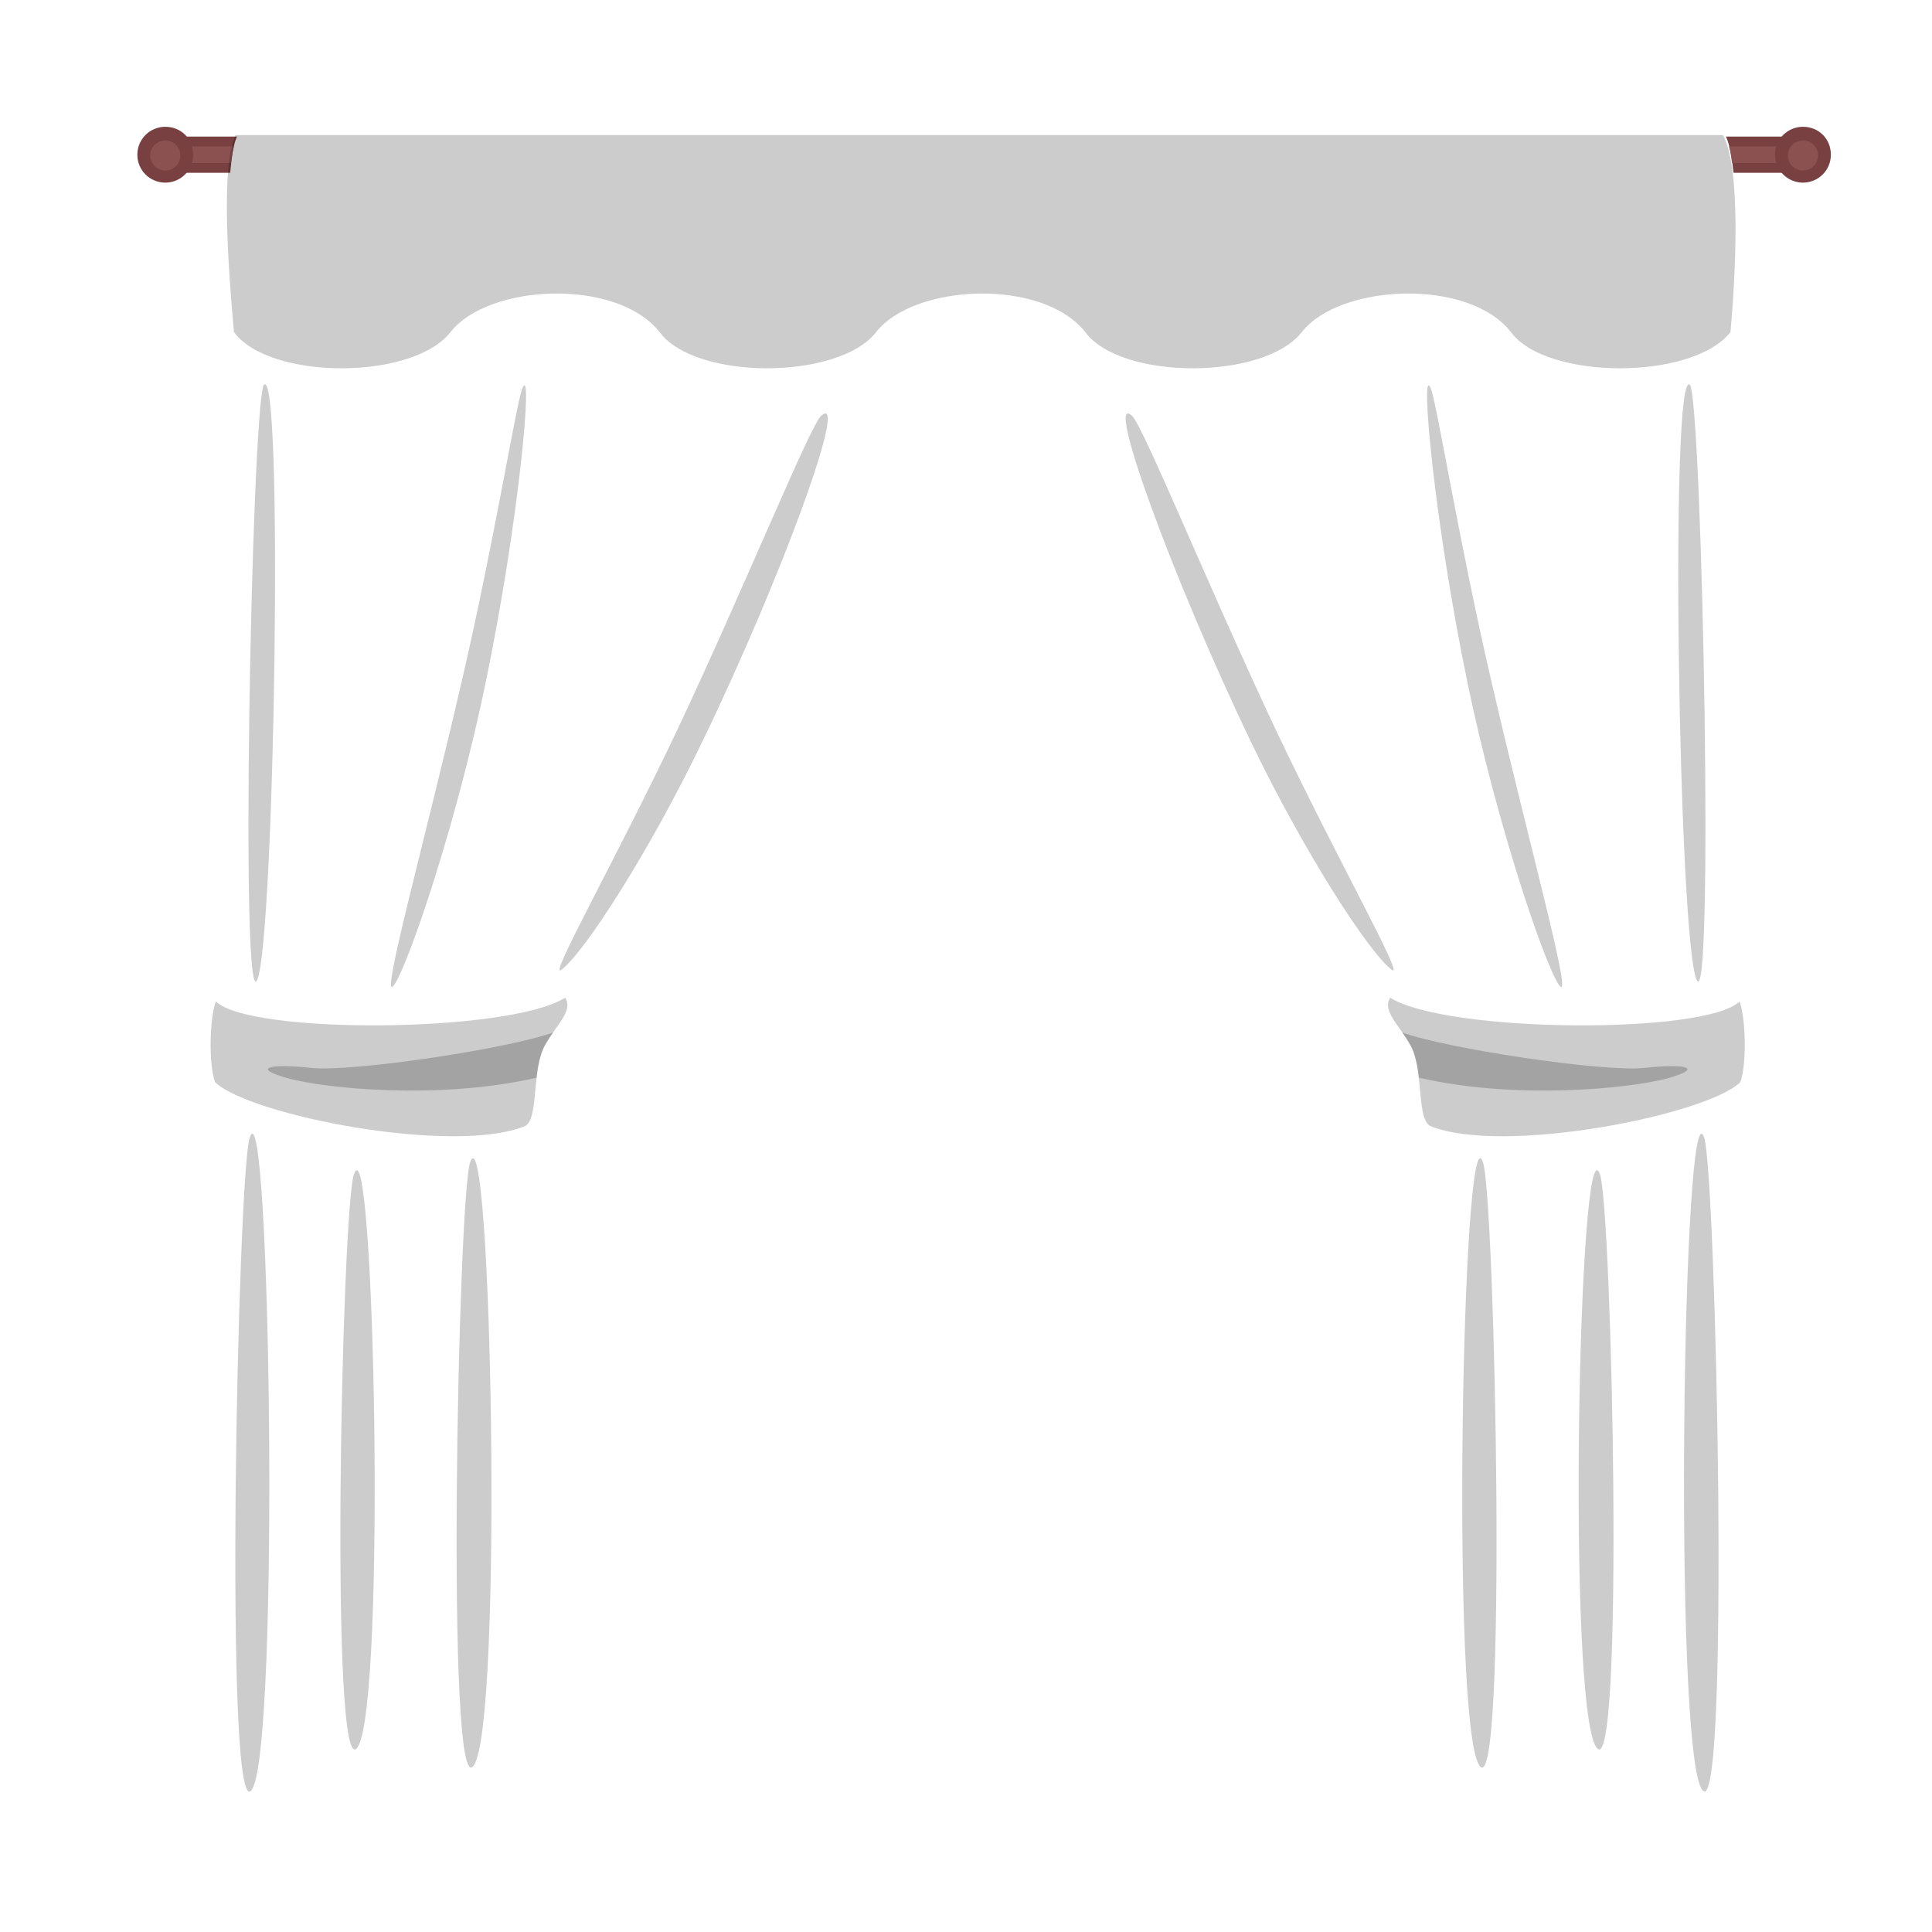 <?xml version="1.0" encoding="utf-8"?>
<!-- Generator: Adobe Illustrator 22.1.0, SVG Export Plug-In . SVG Version: 6.00 Build 0)  -->
<svg version="1.1" id="Layer_1" xmlns="http://www.w3.org/2000/svg" xmlns:xlink="http://www.w3.org/1999/xlink" x="0px" y="0px"
	 viewBox="0 0 256 256" style="enable-background:new 0 0 256 256;" xml:space="preserve">
<g>
	<path style="fill-rule:evenodd;clip-rule:evenodd;fill:#784040;" d="M31.4,18.1h-9.5v4.8h8.6C30.7,20.9,30.9,19.2,31.4,18.1z"/>
	<path style="fill-rule:evenodd;clip-rule:evenodd;fill:#784040;" d="M228.7,18.1c0.5,1.1,0.8,2.8,1,4.8h8.3v-4.8H228.7z"/>
	<path style="fill-rule:evenodd;clip-rule:evenodd;fill:#8B5151;" d="M31,19.4h-9.1v2.2h8.7C30.7,20.8,30.8,20.1,31,19.4z"/>
	<path style="fill-rule:evenodd;clip-rule:evenodd;fill:#8B5151;" d="M229.1,19.4c0.2,0.6,0.3,1.4,0.4,2.2h8.5v-2.2H229.1z"/>
	<path style="fill-rule:evenodd;clip-rule:evenodd;fill:#784040;" d="M21.9,24.2c2,0,3.7-1.6,3.7-3.7s-1.6-3.7-3.7-3.7
		c-2,0-3.7,1.6-3.7,3.7S19.9,24.2,21.9,24.2z"/>
	<path style="fill-rule:evenodd;clip-rule:evenodd;fill:#8B5151;" d="M21.9,22.6c1.1,0,2-0.9,2-2c0-1.1-0.9-2-2-2c-1.1,0-2,0.9-2,2
		C19.9,21.7,20.8,22.6,21.9,22.6z"/>
	<path style="fill-rule:evenodd;clip-rule:evenodd;fill:#784040;" d="M238.9,24.2c2,0,3.7-1.6,3.7-3.7s-1.6-3.7-3.7-3.7
		c-2,0-3.7,1.6-3.7,3.7S236.9,24.2,238.9,24.2z"/>
	<path style="fill-rule:evenodd;clip-rule:evenodd;fill:#8B5151;" d="M238.9,22.6c1.1,0,2-0.9,2-2c0-1.1-0.9-2-2-2c-1.1,0-2,0.9-2,2
		C236.9,21.7,237.8,22.6,238.9,22.6z"/>
	<path style="opacity:0.2;fill-rule:evenodd;clip-rule:evenodd;" d="M34.9,51.1c-1.6,5.1-3.1,84.1-0.8,78.7
		C36.4,124.3,37.6,46.8,34.9,51.1z"/>
	<path style="opacity:0.2;fill-rule:evenodd;clip-rule:evenodd;" d="M69.2,51.5c-0.8,2-3.7,20.2-8,38.7c-5,21.7-11.2,43.8-8.9,40.2
		c2-3.1,8.2-21.4,12-39.7C68.8,69.1,70.7,47.7,69.2,51.5z"/>
	<path style="opacity:0.2;fill-rule:evenodd;clip-rule:evenodd;" d="M108.8,55.1c-1.5,1.4-10.1,22.6-19,41.5
		c-8.4,17.7-17.3,33.3-15.4,31.9c3.2-2.5,11.7-15.8,18.6-30.1C103.6,76.5,112.6,51.7,108.8,55.1z"/>
	<path style="opacity:0.2;fill-rule:evenodd;clip-rule:evenodd;" d="M33.1,150.7c-1.6,4.5-3.5,92.4,0.3,86.4
		C37.1,231.2,35.8,143,33.1,150.7z"/>
	<path style="opacity:0.2;fill-rule:evenodd;clip-rule:evenodd;" d="M46.9,155.6c-1.6,4.5-3.3,81.8,0.5,75.9
		C51.2,225.5,49.6,147.9,46.9,155.6z"/>
	<path style="opacity:0.2;fill-rule:evenodd;clip-rule:evenodd;" d="M62.3,154c-1.6,4.5-3.3,85.9,0.5,79.9
		C66.7,228,65.1,146.2,62.3,154z"/>
	<path style="opacity:0.2;fill-rule:evenodd;clip-rule:evenodd;" d="M224,51.1c1.6,5.1,3.1,84.1,0.8,78.7
		C222.4,124.3,221.2,46.8,224,51.1z"/>
	<path style="opacity:0.2;fill-rule:evenodd;clip-rule:evenodd;" d="M189.6,51.5c0.8,2,3.7,20.2,8,38.7c5,21.7,11.2,43.8,8.9,40.2
		c-2-3.1-8.2-21.4-12-39.7C190,69.1,188.1,47.7,189.6,51.5z"/>
	<path style="opacity:0.2;fill-rule:evenodd;clip-rule:evenodd;" d="M150,55.1c1.5,1.4,10.1,22.6,19,41.5
		c8.4,17.7,17.3,33.3,15.4,31.9c-3.2-2.5-11.7-15.8-18.6-30.1C155.3,76.5,146.3,51.7,150,55.1z"/>
	<path style="opacity:0.2;fill-rule:evenodd;clip-rule:evenodd;" d="M225.8,150.7c1.6,4.5,3.5,92.4-0.3,86.4
		C221.7,231.2,223,143,225.8,150.7z"/>
	<path style="opacity:0.2;fill-rule:evenodd;clip-rule:evenodd;" d="M212,155.6c1.6,4.5,3.3,81.8-0.5,75.9
		C207.6,225.5,209.2,147.9,212,155.6z"/>
	<path style="opacity:0.2;fill-rule:evenodd;clip-rule:evenodd;" d="M196.5,154c1.6,4.5,3.3,85.9-0.5,79.9
		C192.2,228,193.8,146.2,196.5,154z"/>
	<path style="opacity:0.2;fill-rule:evenodd;clip-rule:evenodd;" d="M229.3,44c-5,6.4-24.4,6.4-29.1,0c-5.6-7.2-22.7-6.4-27.7,0
		s-24,6.4-28.7,0c-5.7-7.2-22.7-6.4-27.7,0c-5,6.4-24,6.4-28.7,0c-5.7-7.2-22.7-6.4-27.7,0c-5,6.4-24,6.4-28.7,0
		c-0.7-7.8-1.8-21.9,0.2-26.1l197.1,0C230.7,22.2,230,36.2,229.3,44z"/>
	<path style="opacity:0.2;fill-rule:evenodd;clip-rule:evenodd;" d="M230.6,143.4c-4.6,4.4-31.6,9.7-41.1,5.8
		c-1.6-0.9-1-5.9-2.1-9.5c-0.9-3-4.5-5.4-3.2-7.5c7.5,4.7,41.8,4.9,46.3,0.5C231.3,134.8,231.5,140.9,230.6,143.4z"/>
	<path style="opacity:0.2;fill-rule:evenodd;clip-rule:evenodd;" d="M28.5,143.4c4.6,4.4,31.6,9.7,41.1,5.8c1.6-0.9,1-5.9,2.1-9.5
		c0.9-3,4.5-5.4,3.2-7.5c-7.5,4.7-41.8,4.9-46.3,0.5C27.8,134.8,27.6,140.9,28.5,143.4z"/>
	<path style="opacity:0.2;fill-rule:evenodd;clip-rule:evenodd;" d="M188,142.8c-0.1-1.1-0.3-2.2-0.6-3.1c-0.3-1-1-2-1.6-2.9
		c5.6,2.1,26.7,5.3,32.1,4.7c5.5-0.6,8,0,3,1.4C216,144.2,201.1,145.8,188,142.8z"/>
	<path style="opacity:0.2;fill-rule:evenodd;clip-rule:evenodd;" d="M71.1,142.8c0.1-1.1,0.3-2.2,0.6-3.1c0.3-1,1-2,1.6-2.9
		c-5.6,2.1-26.7,5.3-32.1,4.7c-5.5-0.6-8,0-3,1.4C43.1,144.2,58,145.8,71.1,142.8z"/>
</g>
</svg>
